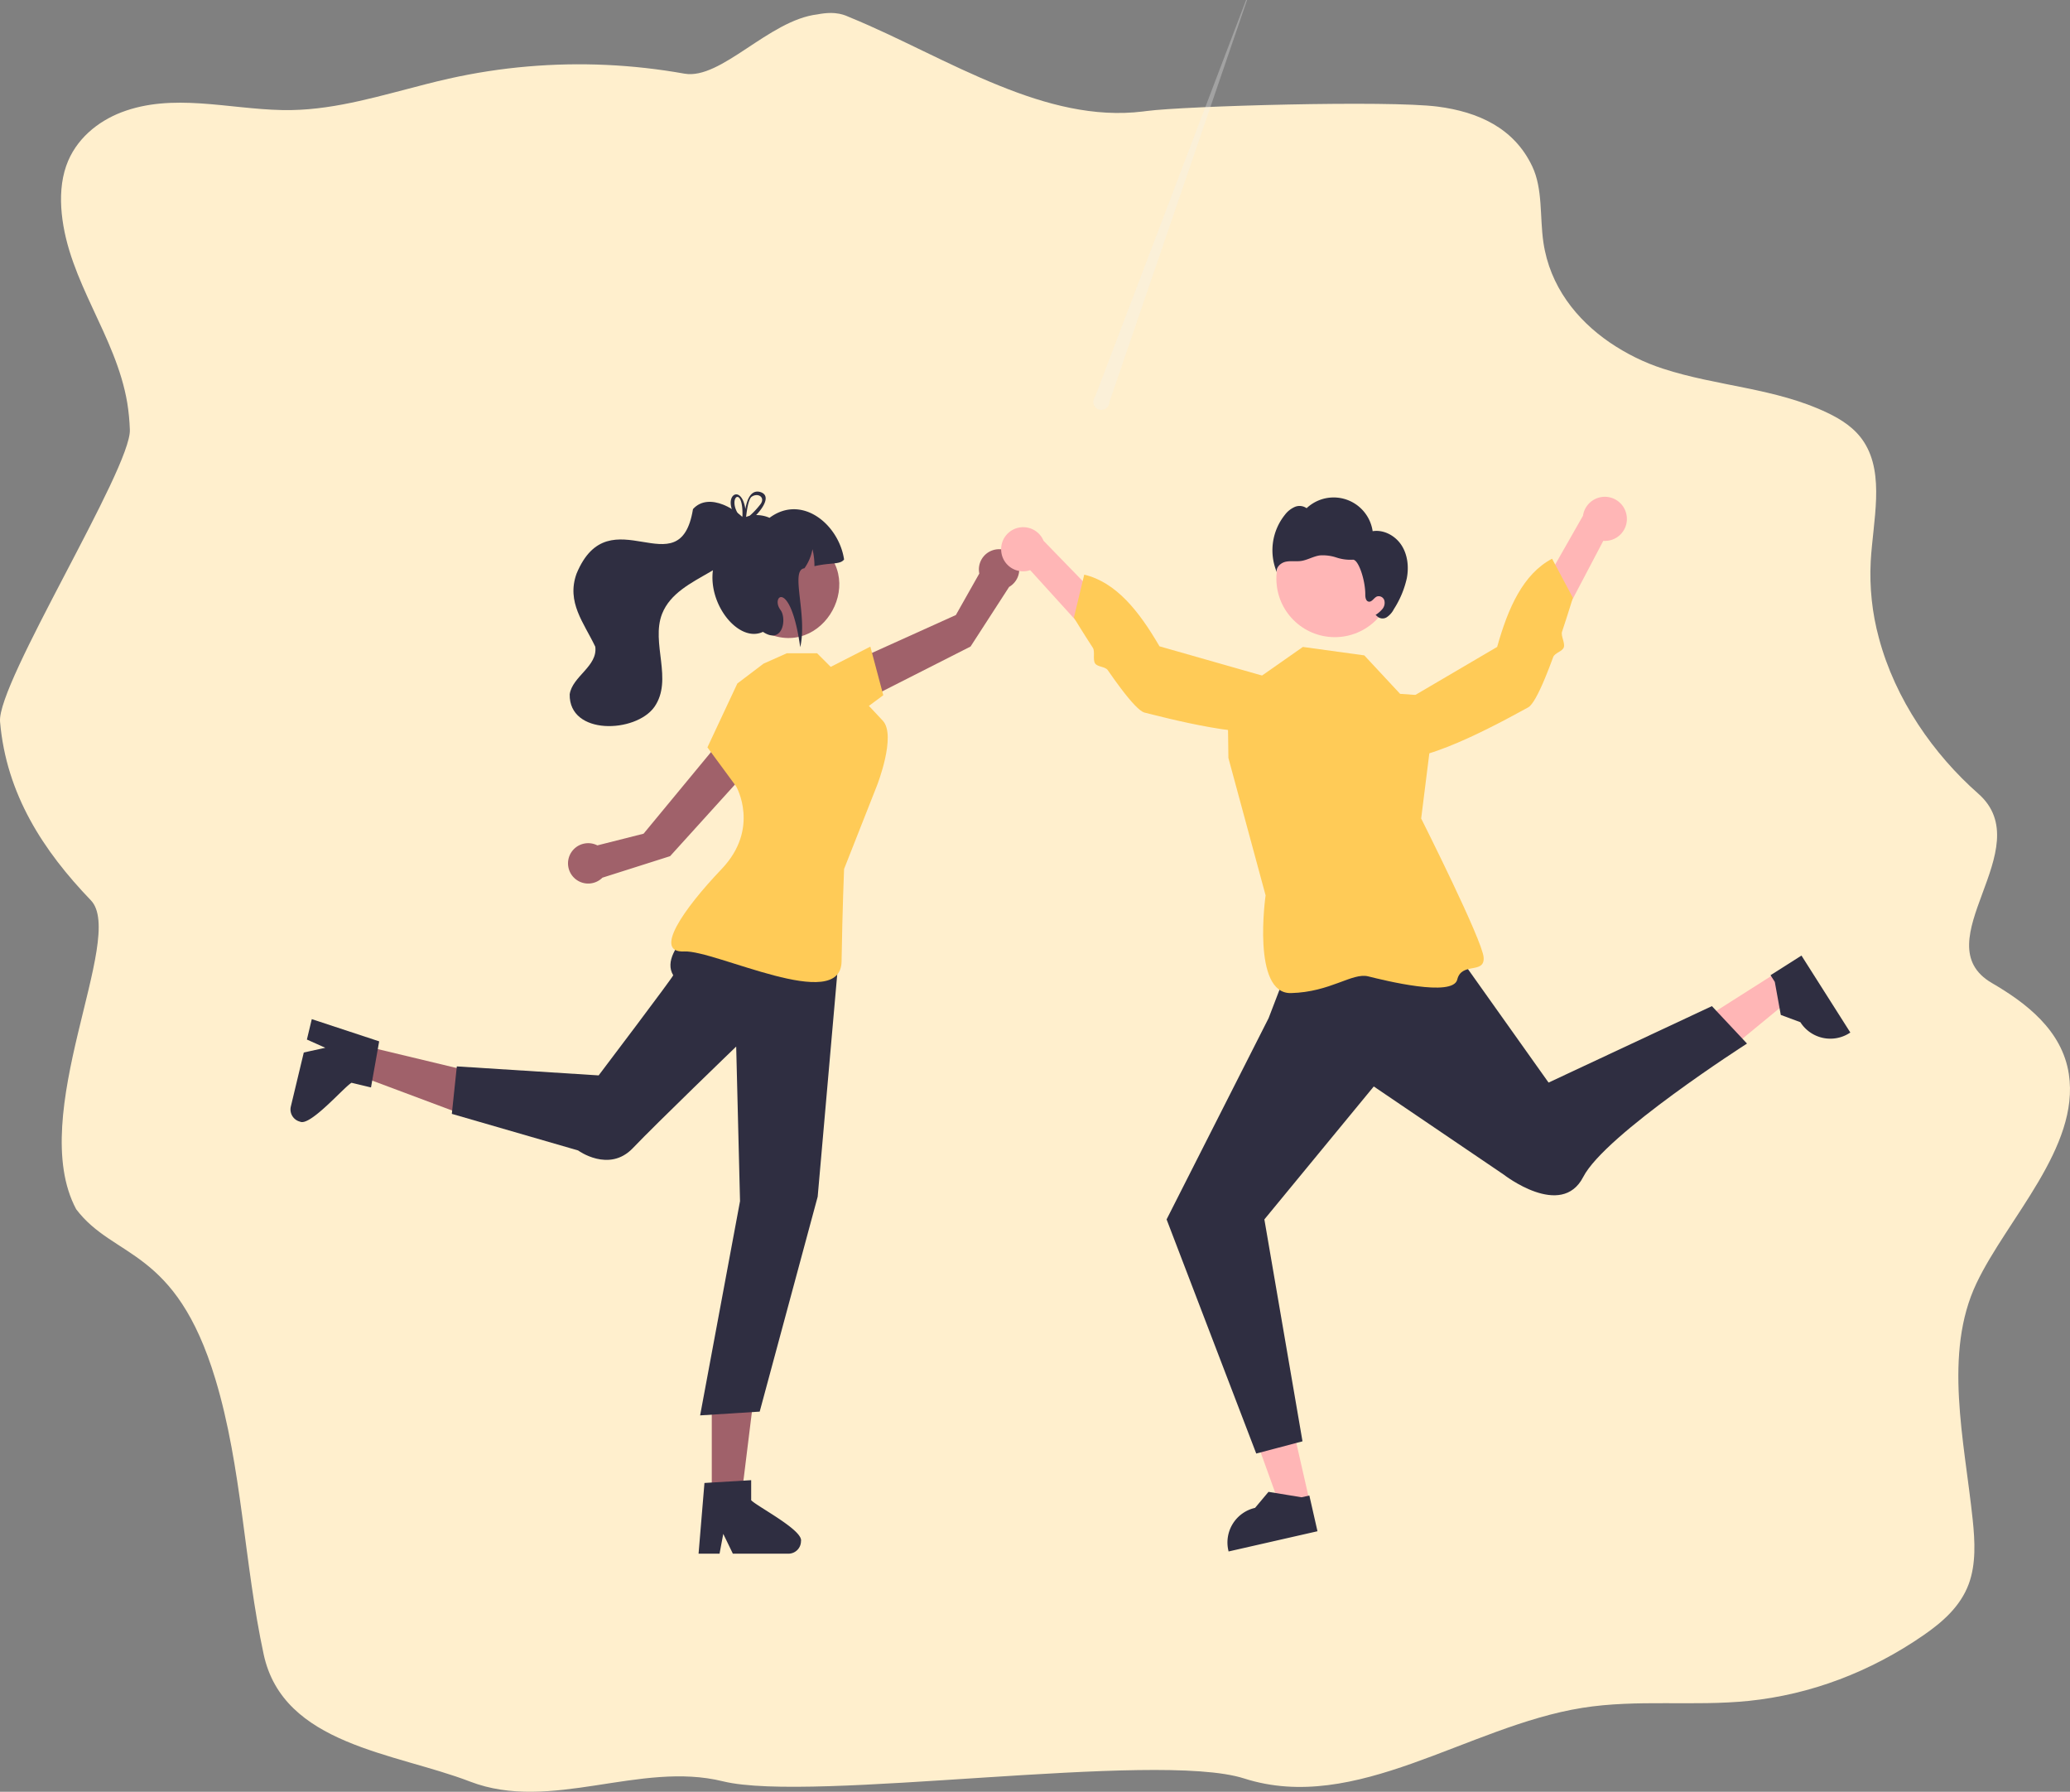 <?xml version="1.0" encoding="UTF-8" standalone="no"?>
<svg
   data-name="Layer 1"
   width="884.813"
   height="765.793"
   viewBox="0 0 884.813 765.793"
   version="1.1"
   id="svg349"
   sodipodi:docname="undraw_goal_-0-v5v.svg"
   inkscape:version="1.1.2 (1:1.1+202202050950+0a00cf5339)"
   xmlns:inkscape="http://www.inkscape.org/namespaces/inkscape"
   xmlns:sodipodi="http://sodipodi.sourceforge.net/DTD/sodipodi-0.dtd"
   xmlns:xlink="http://www.w3.org/1999/xlink"
   xmlns="http://www.w3.org/2000/svg"
   xmlns:svg="http://www.w3.org/2000/svg"
   xmlns:rdf="http://www.w3.org/1999/02/22-rdf-syntax-ns#"
   xmlns:cc="http://creativecommons.org/ns#"
   xmlns:dc="http://purl.org/dc/elements/1.1/">
  <rect x="0" y="0" width="884.813" height="765.793" fill="#808080" stroke="none"/>
  <sodipodi:namedview
     id="namedview351"
     pagecolor="#ffffff"
     bordercolor="#666666"
     borderopacity="1.0"
     inkscape:pageshadow="2"
     inkscape:pageopacity="0.0"
     inkscape:pagecheckerboard="0"
     showgrid="false"
     inkscape:zoom="0.89998746"
     inkscape:cx="370.56072"
     inkscape:cy="378.89417"
     inkscape:window-width="1920"
     inkscape:window-height="1009"
     inkscape:window-x="0"
     inkscape:window-y="34"
     inkscape:window-maximized="1"
     inkscape:current-layer="svg349"
     fit-margin-top="0"
     fit-margin-left="0"
     fit-margin-right="0"
     fit-margin-bottom="0" />
  <defs
     id="defs13">
    <linearGradient
       id="e2e6f350-b5ca-4a1b-97fa-8ad82b1378fe-630"
       x1="774.13"
       y1="337.35"
       x2="774.13"
       y2="337.1"
       gradientTransform="matrix(-1,0,0,1,1184,0)"
       gradientUnits="userSpaceOnUse">
      <stop
         offset="0"
         stop-color="gray"
         stop-opacity="0.25"
         id="stop2" />
      <stop
         offset="0.54"
         stop-color="gray"
         stop-opacity="0.12"
         id="stop4" />
      <stop
         offset="1"
         stop-color="gray"
         stop-opacity="0.1"
         id="stop6" />
    </linearGradient>
    <linearGradient
       id="e032e4db-4b5a-4772-82a4-e151341a8119-631"
       x1="511.77"
       y1="675.55"
       x2="511.77"
       y2="284.01"
       xlink:href="#e2e6f350-b5ca-4a1b-97fa-8ad82b1378fe-630" />
    <linearGradient
       id="796bd2e3-6922-48c9-8d61-1a37047129f5-632"
       x1="518.3"
       y1="270.01"
       x2="518.3"
       y2="195.01"
       xlink:href="#e2e6f350-b5ca-4a1b-97fa-8ad82b1378fe-630" />
    <linearGradient
       id="fd3c50c2-1925-4067-85c5-f26d2d595195-633"
       x1="1016.25"
       y1="529.56"
       x2="1016.25"
       y2="466.66"
       xlink:href="#e2e6f350-b5ca-4a1b-97fa-8ad82b1378fe-630" />
    <linearGradient
       id="1c0a27d4-1f07-420a-99e3-d67bda5d7f31-634"
       x1="1039.34"
       y1="567.37"
       x2="1039.34"
       y2="504.47"
       xlink:href="#e2e6f350-b5ca-4a1b-97fa-8ad82b1378fe-630" />
  </defs>
  <title
     id="title15">goal</title>
  <path
     d="m 26.39,91.251 c 2.895,29.132 23.197,52.2 28.013,80.972 0.604,3.772 0.973,7.592 1.105,11.428 0.693,16.524 -56.907,108.254 -55.483,124.806 2.653,31.04 18.582,55.296 38.806,76.318 15.298,15.861 -27.87,91.679 -6.264,132.049 16.238,21.438 42.44,16.118 59.52,72.686 11.384,37.721 12.256,78.714 20.613,117.532 8.357,38.818 56.035,42.014 88.204,54.391 34.526,13.289 72.57,-8.866 108.1,-0.111 38.129,9.4 185.16,-13.273 222.783,-1.218 47.802,15.317 95.44,-22.321 144.51,-30.164 23.562,-3.769 47.545,-0.571 71.232,-2.986 26.368,-2.716 51.899,-12.322 74.756,-28.127 7.782,-5.41 15.649,-12.055 19.267,-21.879 3.113,-8.488 2.638,-18.165 1.681,-27.353 -3.579,-34.099 -12.637,-71.166 1.611,-101.137 13.143,-27.648 44.207,-58.158 39.484,-89.373 -2.84,-18.791 -18.434,-30.523 -32.892,-38.938 -29.818,-17.354 20.821,-57.504 -5.831,-80.941 -19.065,-16.792 -35.483,-40.219 -42.487,-66.567 -2.872,-10.534 -4.054,-21.612 -3.486,-32.662 0.981,-17.418 6.07,-36.975 -2.801,-50.918 -3.844,-6.046 -9.735,-9.76 -15.656,-12.598 -22.333,-10.691 -47.14,-11.308 -70.36,-18.902 -7.961,-2.574 -15.612,-6.34 -22.769,-11.207 -14.162,-9.714 -25.562,-24.026 -28.317,-42.707 -1.611,-10.949 -0.179,-22.902 -4.793,-32.579 -7.781,-16.404 -23.165,-23.261 -40.347,-25.492 -21.267,-2.765 -108.325,-0.253 -124.448,1.876 l -1.611,0.203 c -20.706,2.553 -41.242,-2.875 -61.419,-11.059 -21.788,-8.764 -43.086,-20.69 -63.808,-29.169 -1.945,-0.799 -5.563,-2.903 -13.903,-1.274 -20.78,2.454 -41.174,28.111 -56.875,25.324 -22.143,-3.947 -44.587,-4.974 -66.921,-3.06 -11.327,0.967 -22.597,2.702 -33.756,5.198 -3.279,0.737 -6.552,1.527 -9.82,2.369 -19.002,4.82 -37.904,10.709 -57.287,11.059 h -4.186 c -23.119,-0.47 -46.759,-7.428 -68.695,0.977 -9.976,3.843 -19.539,11.4 -23.555,22.865 -2.233,6.387 -2.591,13.511 -1.914,20.367 z"
     fill="#ffcb57"
     id="path17"
     style="fill:#ffefcd;fill-opacity:1;stroke-width:0.847"
     sodipodi:nodetypes="cccccccsccccccccccscccccccccccccccccccccccc" />
  <g
     id="g3872"
     transform="translate(124.163,-11.013)">
    <polygon
       points="435.621,652.671 423.265,655.481 406.541,609.159 424.778,605.01 "
       fill="#ffb6b6"
       id="polygon3747" />
    <path
       d="m 703.633,777.61 -37.997,8.645 -0.109,-0.481 a 15.168,15.168 0 0 1 11.424,-18.155 l 9.1e-4,-2.1e-4 5.742,-6.845 14.148,2.319 3.317,-0.755 z"
       transform="translate(-264.644,-112.149)"
       fill="#2f2e41"
       id="path3749" />
    <polygon
       points="634.947,426.88 641.739,437.577 603.711,468.871 593.685,453.082 "
       fill="#ffb6b6"
       id="polygon3751" />
    <path
       d="m 910.51,531.565 20.89,32.895 -0.416,0.264 a 15.168,15.168 0 0 1 -20.935,-4.672 l -5.1e-4,-7.9e-4 -8.375,-3.114 -2.561,-14.106 -1.824,-2.872 z"
       transform="translate(-264.644,-112.149)"
       fill="#2f2e41"
       id="path3753" />
    <path
       d="m 505.719,424.661 -3.052,-17.689 46.397,-20.951 10.02,-17.74 a 8.626,8.626 0 1 1 12.739,5.725 l -16.483,25.483 z"
       transform="translate(-264.644,-112.149)"
       fill="#a0616a"
       id="path3755" />
    <polygon
       points="226.971,298.052 247.865,287.379 253.396,308.147 238.883,318.905 "
       fill="#ffcb57"
       id="polygon3757" />
    <polygon
       points="180.086,651.062 192.719,651.061 198.729,602.332 180.083,602.333 "
       fill="#a0616a"
       id="polygon3759" />
    <path
       d="m 461.567,764.348 v -8.565 l -3.321,0.203 -13.52,0.801 -3.129,0.192 -2.392,28.684 -0.128,1.538 h 8.97 l 0.288,-1.527 1.303,-6.941 3.364,6.941 0.737,1.527 h 23.782 a 5.374,5.374 0 0 0 5.34,-5.35 c 1.004,-4.688 -18.774,-14.823 -21.294,-17.503 z"
       transform="translate(-264.644,-112.149)"
       fill="#2f2e41"
       id="path3761" />
    <polygon
       points="30.123,457.676 27.178,469.962 73.163,487.168 77.509,469.036 "
       fill="#a0616a"
       id="polygon3763" />
    <path
       d="m 290.735,585.934 8.329,1.997 0.577,-3.277 2.373,-13.334 0.543,-3.088 -27.336,-9.014 -1.466,-0.483 -2.092,8.723 1.418,0.636 6.446,2.885 -7.534,1.653 -1.657,0.36 -5.545,23.127 a 5.374,5.374 0 0 0 3.958,6.44 c 4.325,2.069 18.791,-14.8 21.986,-16.626 z"
       transform="translate(-264.644,-112.149)"
       fill="#2f2e41"
       id="path3765" />
    <path
       d="m 464.263,447.839 -16.261,-7.602 -32.428,39.244 -19.752,4.996 a 8.626,8.626 0 1 0 2.169,13.797 l 28.924,-9.192 z"
       transform="translate(-264.644,-112.149)"
       fill="#a0616a"
       id="path3767" />
    <path
       d="m 614.704,294.958 62.593,-182.809 -68.731,180.621 a 3.442,3.442 0 1 0 6.138,2.188 z"
       transform="translate(-264.644,-112.149)"
       fill="#f0f0f0"
       opacity="0.3"
       style="isolation:isolate"
       id="path3789" />
    <path
       d="m 447.869,511.053 c 0,0 -26.681,17.373 -19.626,28.918 0.243,0.398 -31.87,42.811 -31.87,42.811 l -60.622,-3.848 -2.136,20.29 53.97,15.631 c 0,0 13.203,9.7 23.403,-0.987 10.2,-10.687 44.174,-43.415 44.174,-43.415 l 1.639,66.077 -17.055,91.563 25.465,-1.615 24.785,-91.86 9.149,-104.054 z"
       transform="translate(-264.644,-112.149)"
       fill="#2f2e41"
       id="path3793" />
    <path
       d="m 466.874,406.784 -11.22,8.503 -12.788,27.294 12.297,16.701 c 0,0 10.344,17.927 -6.213,35.287 -16.557,17.361 -29.271,35.903 -16.019,35.241 13.252,-0.662 66.925,26.637 67.278,4.272 0.353,-22.365 1.068,-39.513 1.068,-39.513 l 14.072,-35.691 c 0,0 8.384,-21.292 2.498,-27.665 -5.886,-6.373 -13.767,-14.518 -13.767,-14.518 l -14.332,-14.332 h -12.941 z"
       transform="translate(-264.644,-112.149)"
       fill="#ffcb57"
       id="path3795" />
    <path
       d="m 487.818,354.343 c 25.17,14.323 4.507,52.114 -21.133,38.657 -25.17,-14.323 -4.506,-52.114 21.133,-38.657 z"
       transform="translate(-264.644,-112.149)"
       fill="#a0616a"
       id="path3797" />
    <path
       d="m 501.277,362.284 c -1.764,2.294 -5.448,1.218 -12.664,2.855 a 30.081,30.081 0 0 0 -0.841,-7.262 20.441,20.441 0 0 1 -3.447,8.173 c -6.266,0.695 1.415,19.73 -1.793,33.725 -4.133,-29.525 -12.828,-21.79 -8.435,-15.933 2.812,3.749 0.937,14.996 -7.498,9.373 -13.918,6.615 -33.741,-26.243 -11.771,-41.653 -0.393,-8.329 8.876,-9.645 14.583,-7.084 13.851,-10.318 29.675,2.903 31.867,17.808 z"
       transform="translate(-264.644,-112.149)"
       fill="#2f2e41"
       id="path3799" />
    <path
       d="m 436.696,340.74 c -5.604,34.454 -35.64,-6.337 -49.763,27.57 -4.44,12.279 3.178,21.063 7.997,31.255 1.1,8.376 -9.797,12.626 -10.938,20.336 -0.318,17.676 28.2,16.595 36.172,5.442 8.192,-11.674 -1.59,-27.338 3.333,-39.868 6.92,-17.397 35.064,-17.527 37.515,-37.767 -4.748,-6.762 -17.516,-14.506 -24.317,-6.968 z"
       transform="translate(-264.644,-112.149)"
       fill="#2f2e41"
       id="path3801" />
    <path
       d="m 459.397,344.107 c -0.183,0.077 -0.367,0.154 -0.531,0.241 h -0.01 c -0.154,0.077 -0.309,0.154 -0.463,0.241 -0.019,0.01 -0.029,0.019 -0.048,0.029 -0.203,-0.193 -0.405,-0.386 -0.618,-0.579 a 2.231,2.231 0 0 0 0.039,0.946 l 0.029,0.116 c 0.193,0.203 0.396,0.396 0.608,0.598 0.193,-0.145 0.376,-0.299 0.569,-0.444 0.116,-0.097 0.232,-0.193 0.357,-0.289 0.019,-0.251 0.048,-0.54 0.077,-0.859 z m 5.809,-10.729 c -4.303,-0.984 -5.693,4.641 -6.108,7.352 -1.563,-9.842 -8.066,-6.745 -5.818,-0.029 a 15.036,15.036 0 0 0 3.31,5.326 c 0.203,0.232 0.425,0.463 0.656,0.695 -0.261,1.351 1.052,1.003 2.827,-0.241 a 23.646,23.646 0 0 0 3.618,-3.175 c 3.541,-3.715 6.301,-8.684 1.515,-9.929 z m 0.135,5.538 a 33.719,33.719 0 0 1 -4.448,4.718 q -0.767,0.695 -1.563,1.332 c -0.01,0.087 -0.01,0.164 -0.019,0.232 a 1.767,1.767 0 0 1 -0.135,0.27 c -0.54,0.975 -1.148,0.444 -1.38,-0.367 -0.019,-0.029 -0.048,-0.058 -0.068,-0.087 a 13.596,13.596 0 0 1 -1.997,-2.644 c -3.985,-6.909 2.432,-11.608 2.113,1.293 a 1.222,1.222 0 0 0 -0.116,0.376 2.231,2.231 0 0 0 0.039,0.946 l 0.029,0.116 c 0.193,0.203 0.396,0.396 0.608,0.598 0.193,-0.145 0.376,-0.299 0.569,-0.444 0.116,-0.097 0.232,-0.193 0.357,-0.289 0.019,-0.251 0.048,-0.54 0.077,-0.859 v -0.01 c 0.251,-2.586 0.936,-7.237 2.2,-8.501 2.779,-2.132 6.378,0.174 3.734,3.319 z m -5.944,5.191 c -0.183,0.077 -0.367,0.154 -0.531,0.241 h -0.01 c -0.154,0.077 -0.309,0.154 -0.463,0.241 -0.019,0.01 -0.029,0.019 -0.048,0.029 -0.203,-0.193 -0.405,-0.386 -0.618,-0.579 a 2.231,2.231 0 0 0 0.039,0.946 l 0.029,0.116 c 0.193,0.203 0.396,0.396 0.608,0.598 0.193,-0.145 0.376,-0.299 0.569,-0.444 0.116,-0.097 0.232,-0.193 0.357,-0.289 0.019,-0.251 0.048,-0.54 0.077,-0.859 z"
       transform="translate(-264.644,-112.149)"
       fill="#2f2e41"
       id="path3803" />
    <path
       d="m 692.04,534.067 -9.296,24.243 -43.608,86.02 38.318,100.067 19.776,-5.22 -16.3,-94.847 46.764,-56.82 55.536,37.667 c 0,0 24.63,19.228 34,1 9.37,-18.228 70,-57 70,-57 l -15,-16 -69.819,32.674 -48.189,-67.828 z"
       transform="translate(-264.644,-112.149)"
       fill="#2f2e41"
       id="path3805" />
    <path
       d="m 738.947,419.713 -15.303,-16.441 -26.25,-3.611 -32.164,22.517 0.324,24.923 15.9,58.729 c 0,0 -6.056,42.194 10.86,41.771 16.916,-0.423 26.137,-8.857 33.026,-7.14 6.89,1.717 36.178,9.023 38.034,1.37 1.856,-7.653 11.722,-2.173 11.289,-9.413 -0.433,-7.24 -26.709,-59.427 -26.709,-59.427 l 6.533,-52.192 z"
       transform="translate(-264.644,-112.149)"
       fill="#ffcb57"
       id="path3807" />
    <path
       d="m 835.838,344.032 a 9.373,9.373 0 0 1 -10.042,10.283 l -35.191,66.927 -9.448,-14.504 35.969,-63.164 a 9.424,9.424 0 0 1 18.711,0.459 z"
       transform="translate(-264.644,-112.149)"
       fill="#ffb6b6"
       id="path3809" />
    <path
       d="m 725.054,432.157 c 0,0 -1.396,11.905 12.006,14.852 13.402,2.947 50.533,-18.269 56.62,-21.51 1.906,-1.015 4.493,-5.988 7.146,-12.342 1.191,-2.853 2.396,-5.983 3.56,-9.159 0.673,-1.838 3.896,-2.339 4.53,-4.162 0.631,-1.812 -1.327,-4.946 -0.756,-6.654 2.711,-8.108 4.632,-14.54 4.632,-14.54 L 803.91,361.957 c -12.423,6.568 -18.795,21.035 -23.481,37.701 z"
       transform="translate(-264.644,-112.149)"
       fill="#ffcb57"
       id="path3811" />
    <path
       d="m 568.533,359.401 a 9.373,9.373 0 0 0 12.296,7.442 l 50.82,55.99 5.518,-16.407 -50.632,-52.153 a 9.424,9.424 0 0 0 -18.001,5.127 z"
       transform="translate(-264.644,-112.149)"
       fill="#ffb6b6"
       id="path3813" />
    <path
       d="m 697.846,416.997 c 0,0 4.331,11.177 -7.907,17.384 -12.238,6.207 -53.497,-5.042 -60.201,-6.656 -2.099,-0.505 -5.848,-4.674 -10.008,-10.161 -1.867,-2.464 -3.817,-5.193 -5.738,-7.976 -1.112,-1.611 -4.357,-1.29 -5.428,-2.895 -1.064,-1.597 0.047,-5.121 -0.934,-6.631 -4.654,-7.171 -8.124,-12.918 -8.124,-12.918 l 4.424,-18.378 c 13.671,3.25 23.461,15.662 32.169,30.625 z"
       transform="translate(-264.644,-112.149)"
       fill="#ffcb57"
       id="path3815" />
    <circle
       cx="446.399"
       cy="258.353"
       r="24.976"
       fill="#ffb6b6"
       id="circle3817" />
    <path
       d="m 739.553,356.201 c -2.627,-4.064 -7.557,-6.773 -12.337,-6.012 a 16.847,16.847 0 0 0 -28.228,-9.826 5.239,5.239 0 0 0 -5.123,-0.513 10.802,10.802 0 0 0 -4.162,3.341 24.243,24.243 0 0 0 -3.392,24.663 c -0.584,-2.123 1.544,-4.121 3.694,-4.598 2.15,-0.477 4.405,-0.026 6.586,-0.336 2.795,-0.398 5.307,-2.019 8.106,-2.384 a 18.453,18.453 0 0 1 7.012,0.901 19.012,19.012 0 0 0 7.009,0.941 c 2.356,-0.28 5.39,8.648 5.35,14.936 -0.008,1.192 0.238,2.722 1.402,2.974 1.434,0.311 2.265,-1.668 3.63,-2.207 a 2.525,2.525 0 0 1 3.097,1.647 4.117,4.117 0 0 1 -0.786,3.687 12.167,12.167 0 0 1 -2.95,2.559 l 0.562,0.468 a 3.345,3.345 0 0 0 4.223,0.525 9.114,9.114 0 0 0 3.032,-3.452 40.623,40.623 0 0 0 5.561,-13.326 c 0.88,-4.759 0.342,-9.923 -2.286,-13.988 z"
       transform="translate(-264.644,-112.149)"
       fill="#2f2e41"
       id="path3819" />
  </g>
</svg>
